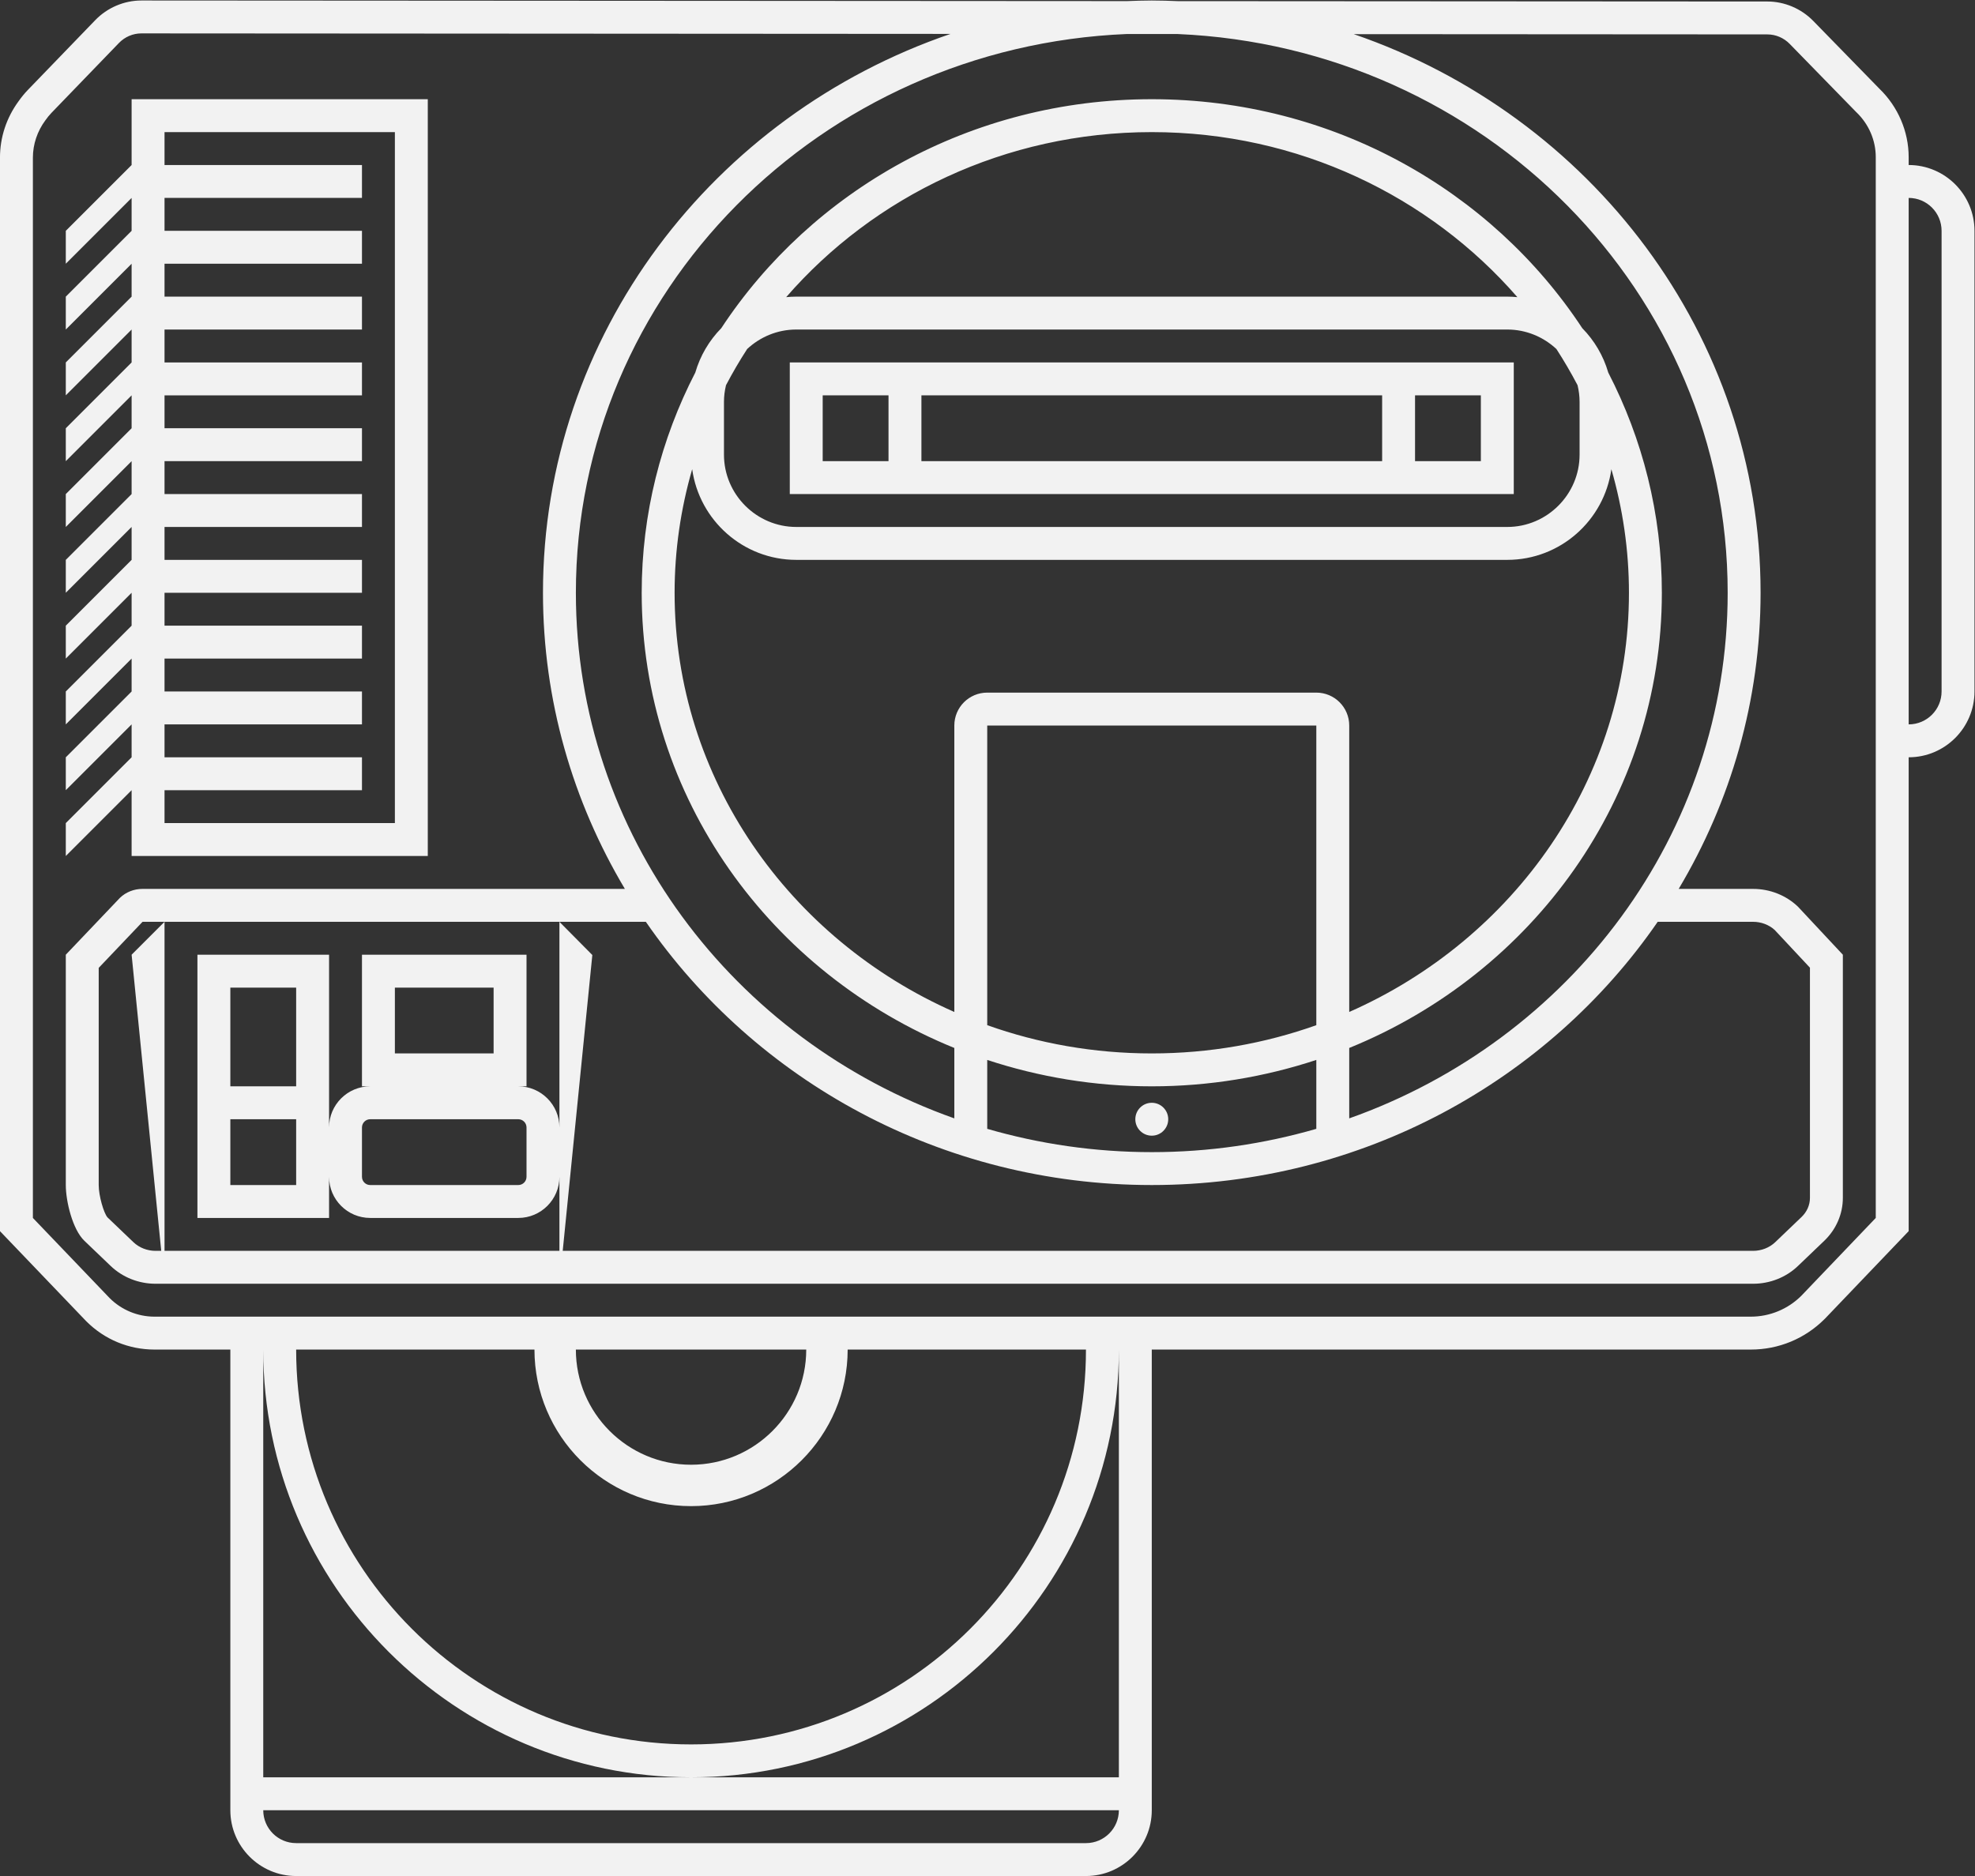 <?xml version="1.0" encoding="UTF-8" standalone="no"?>
<svg
   xmlns:dc="http://purl.org/dc/elements/1.1/"
   xmlns:cc="http://creativecommons.org/ns#"
   xmlns:rdf="http://www.w3.org/1999/02/22-rdf-syntax-ns#"
   xmlns:svg="http://www.w3.org/2000/svg"
   xmlns="http://www.w3.org/2000/svg"
   viewBox="0 0 320 304"
   height="304"
   width="320"
   xml:space="preserve"
   id="svg2"
   version="1.1"><rect x="0" y="0" width="320" height="304" fill="#333333" stroke="none"/><defs
     id="defs6"><clipPath
       id="clipPath18"
       clipPathUnits="userSpaceOnUse"><path
         id="path16"
         d="M 0,256 H 256 V 0 H 0 Z" /></clipPath></defs><g
     transform="matrix(1.333,0,0,-1.333,-10.667,320)"
     id="g10"><g
       id="g12"><g
         clip-path="url(#clipPath18)"
         id="g14"><g
           transform="translate(244,156)"
           id="g20"><path
             id="path22"
             style="fill:#f2f2f2;fill-opacity:1;fill-rule:nonzero;stroke:none"
             d="m 0,0 c 0,-2.209 -1.791,-4 -4,-4 v 64 c 2.209,0 4,-1.791 4,-4 z M -8,64.663 V -36 -64 l -9.041,-9.455 C -18.671,-75.084 -20.881,-76 -23.186,-76 H -96 h -4 -33.402 -4.14 -28.916 -4.14 -33.402 -4 -9.214 c -2.049,0 -4.014,0.813 -5.462,2.263 L -232,-64 v 28 100.687 0.203 c 0,1.637 0.539,3.217 1.509,4.531 0.229,0.324 0.476,0.636 0.753,0.923 l 8.192,8.485 c 0.724,0.75 1.707,1.171 2.731,1.171 h 0.003 l 98.35,-0.061 C -149.278,70.088 -170,43.361 -170,12 c 0,-13.109 3.638,-25.401 9.956,-36 h -58.644 c -1.023,0 -2.004,-0.389 -2.728,-1.082 L -228,-32 v -28 c 0,-1.959 0.813,-5.394 2.259,-6.778 l 3.196,-3.059 c 1.446,-1.385 3.409,-2.163 5.455,-2.163 h 9.09 4 34.754 4.413 25.664 4.414 34.755 4 73.091 c 2.046,0 4.008,0.778 5.454,2.163 l 3.195,3.059 c 1.447,1.384 2.26,3.263 2.26,5.221 V -32 l -5.455,5.837 c -1.446,1.385 -3.408,2.163 -5.454,2.163 h -9.046 c 6.317,10.599 9.955,22.891 9.955,36 0,31.328 -20.678,58.032 -49.446,67.909 l 50.273,-0.031 c 1.017,-0.001 1.992,-0.417 2.714,-1.157 l 8.075,-8.277 0.041,-0.039 C -8.843,68.961 -8,67.002 -8,64.96 Z M -166.002,-80 H -138 c 0,-7.721 -6.28,-14.002 -14,-14.002 -7.721,0 -14.002,6.281 -14.002,14.002 m 14.003,-19.034 c 10.485,0 19.034,8.545 19.034,19.034 H -104 c 0,-26.51 -21.496,-48 -48,-48 -26.512,0 -48,21.49 -48,48 h 28.965 c 0,-10.489 8.541,-19.034 19.036,-19.034 M -100,-132 h -52 -52 v 52 c 0,-28.673 23.327,-52 52,-52 28.673,0 52,23.327 52,52 z m -4,-8 h -96 c -2.209,0 -4,1.791 -4,4 h 104 c 0,-2.209 -1.791,-4 -4,-4 m 32,88.104 v 8.56 c 22.323,9.078 38,30.434 38,55.336 0,9.623 -2.354,18.709 -6.515,26.77 -0.597,2.057 -1.694,3.902 -3.157,5.392 C -54.674,60.892 -73.99,72 -96,72 c -22.01,0 -41.326,-11.108 -52.329,-27.838 -1.463,-1.49 -2.559,-3.335 -3.156,-5.392 C -155.646,30.709 -158,21.623 -158,12 c 0,-24.902 15.677,-46.258 38,-55.336 v -8.56 c -26.839,9.515 -46,34.531 -46,63.896 0,36.572 29.724,66.389 66.982,67.926 l 6.192,-0.004 C -55.641,78.309 -26,48.521 -26,12 -26,-17.365 -45.161,-42.381 -72,-51.896 M -96,-48 c 7.001,0 13.723,1.14 20,3.209 v -8.377 C -82.339,-55.001 -89.048,-56 -96,-56 c -6.952,0 -13.661,0.999 -20,2.832 v 8.377 c 6.277,-2.069 12.999,-3.209 20,-3.209 m -20,8 v 35.862 h 40 V -40 -40.566 C -82.237,-42.786 -88.975,-44 -96,-44 c -7.025,0 -13.763,1.214 -20,3.434 z m -24.437,87.938 C -129.789,60.191 -113.824,68 -96,68 -78.176,68 -62.211,60.191 -51.563,47.938 -51.968,47.977 -52.377,48 -52.791,48 h -86.417 c -0.415,0 -0.824,-0.023 -1.229,-0.062 m -4.745,-6.307 c 1.572,1.464 3.669,2.369 5.974,2.369 h 86.417 c 2.304,0 4.401,-0.905 5.974,-2.369 0.923,-1.424 1.78,-2.893 2.571,-4.4 0.155,-0.65 0.246,-1.326 0.246,-2.023 V 28.792 C -44,23.956 -47.956,20 -52.791,20 h -86.417 c -4.836,0 -8.792,3.956 -8.792,8.792 v 6.416 c 0,0.697 0.091,1.373 0.246,2.023 0.791,1.507 1.648,2.976 2.572,4.4 m -6.681,-14.608 C -150.997,20.806 -145.66,16 -139.208,16 h 86.417 c 6.451,0 11.788,4.806 12.654,11.023 C -38.755,22.238 -38,17.204 -38,12 c 0,-22.616 -13.965,-42.129 -34,-50.96 v 34.822 c 0,2.209 -1.791,4 -4,4 h -40 c -2.209,0 -4,-1.791 -4,-4 V -38.96 c -20.035,8.831 -34,28.344 -34,50.96 0,5.204 0.755,10.238 2.137,15.023 M -200,-48 h -8 v 12 h 8 z m -8,-4 h 8 v -8 h -8 z m 35,0 c 0.552,0 1,-0.447 1,-1 v -6 c 0,-0.553 -0.448,-1 -1,-1 h -18 c -0.552,0 -1,0.447 -1,1 v 6 c 0,0.553 0.448,1 1,1 z m -3,8 h -4 -2 -2 -4 v 8 h 4 2 2 4 z m 8,16 v -25 c 0,2.757 -2.243,5 -5,5 h 1 v 4 8 4 h -4 -4 -2 -2 -4 -4 v -4 -8 -4 h 1 c -2.757,0 -5,-2.243 -5,-5 v 1 4 16 h -16 v -16 -4 -12 h 16 v 5 c 0,-2.757 2.243,-5 5,-5 h 18 c 2.757,0 5,2.243 5,5 v -9 h -1.246 -34.754 -4 -8 v 40 l -4,-4 3.6,-36 h -0.69 c -1.011,0 -1.991,0.384 -2.689,1.053 l -3.162,3.024 c -0.443,0.522 -1.059,2.596 -1.059,3.923 v 26.4 l 5.329,5.6 h 2.671 48 10.505 c 13.291,-19.281 35.893,-32 61.495,-32 25.602,0 48.204,12.719 61.495,32 h 11.596 c 0.978,0 1.929,-0.36 2.622,-0.991 L -16,-33.578 v -27.979 c 0,-0.871 -0.364,-1.699 -1.025,-2.332 l -3.196,-3.058 C -20.92,-67.616 -21.899,-68 -22.909,-68 H -96 h -4 -34.755 -6.279 -21.935 -4.631 l 3.6,35.964 z M -4,64 v 0.663 0.297 c 0,3.106 -1.299,6.14 -3.564,8.322 l -8.032,8.232 c -1.464,1.501 -3.496,2.362 -5.574,2.364 l -71.672,0.044 C -93.891,83.965 -94.941,84 -96,84 c -1.007,0 -2.006,-0.035 -3.003,-0.074 L -218.81,84 h -0.002 v 0 h -0.003 c -2.096,0 -4.14,-0.872 -5.609,-2.394 l -8.191,-8.483 c -0.384,-0.397 -0.749,-0.842 -1.116,-1.356 C -235.216,69.743 -236,67.366 -236,64.89 V 64.687 -36 -64 -65.606 l 1.111,-1.161 9.324,-9.737 0.03,-0.031 0.03,-0.031 c 2.215,-2.214 5.159,-3.434 8.291,-3.434 H -208 v -52 -4 c 0,-4.411 3.589,-8 8,-8 h 96 c 4.411,0 8,3.589 8,8 v 4 52 h 72.814 c 3.39,0 6.577,1.32 8.973,3.717 l 0.032,0.031 0.031,0.032 9.041,9.455 1.109,1.161 V -64 -36 -8 c 4.411,0 8,3.589 8,8 v 56 c 0,4.411 -3.589,8 -8,8" /></g><g
           transform="translate(28,148)"
           id="g24"><path
             id="path26"
             style="fill:#f2f2f2;fill-opacity:1;fill-rule:nonzero;stroke:none"
             d="M 0,0 V 4 H 24 V 8 H 0 v 4 h 24 v 4 H 0 v 4 h 24 v 4 H 0 v 4 h 24 v 4 H 0 v 4 h 24 v 4 H 0 v 4 h 24 v 4 H 0 v 4 h 24 v 4 H 0 v 4 h 24 v 4 H 0 v 4 h 24 v 4 H 0 v 4 H 28 V -8 H 0 v 4 h 24 v 4 z m -4,-8 v -4 h 4 28 4 v 4 84 4 H 28 0 -4 v -4 -4 l -8,-8 v -4 l 8,8 v -4 l -8,-8 v -4 l 8,8 v -4 l -8,-8 v -4 l 8,8 v -4 l -8,-8 v -4 l 8,8 v -4 l -8,-8 v -4 l 8,8 v -4 l -8,-8 v -4 l 8,8 v -4 l -8,-8 v -4 l 8,8 V 16 L -12,8 V 4 l 8,8 V 8 l -8,-8 v -4 l 8,8 V 0 l -8,-8 v -4 l 8,8 z" /></g><g
           transform="translate(148,102)"
           id="g28"><path
             id="path30"
             style="fill:#f2f2f2;fill-opacity:1;fill-rule:nonzero;stroke:none"
             d="M 0,0 C 1.104,0 2,0.896 2,2 2,3.104 1.104,4 0,4 -1.104,4 -2,3.104 -2,2 -2,0.896 -1.104,0 0,0" /></g><path
           id="path32"
           style="fill:#f2f2f2;fill-opacity:1;fill-rule:nonzero;stroke:none"
           d="m 188,184 h -8 v 8 h 8 z m -68,8 h 56 v -8 h -56 z m -12,0 h 8 v -8 h -8 z m 80,4 h -8 -4 -56 -4 -8 -4 v -4 -8 -4 h 4 8 4 56 4 8 4 v 4 8 4 z" /></g></g></g></svg>